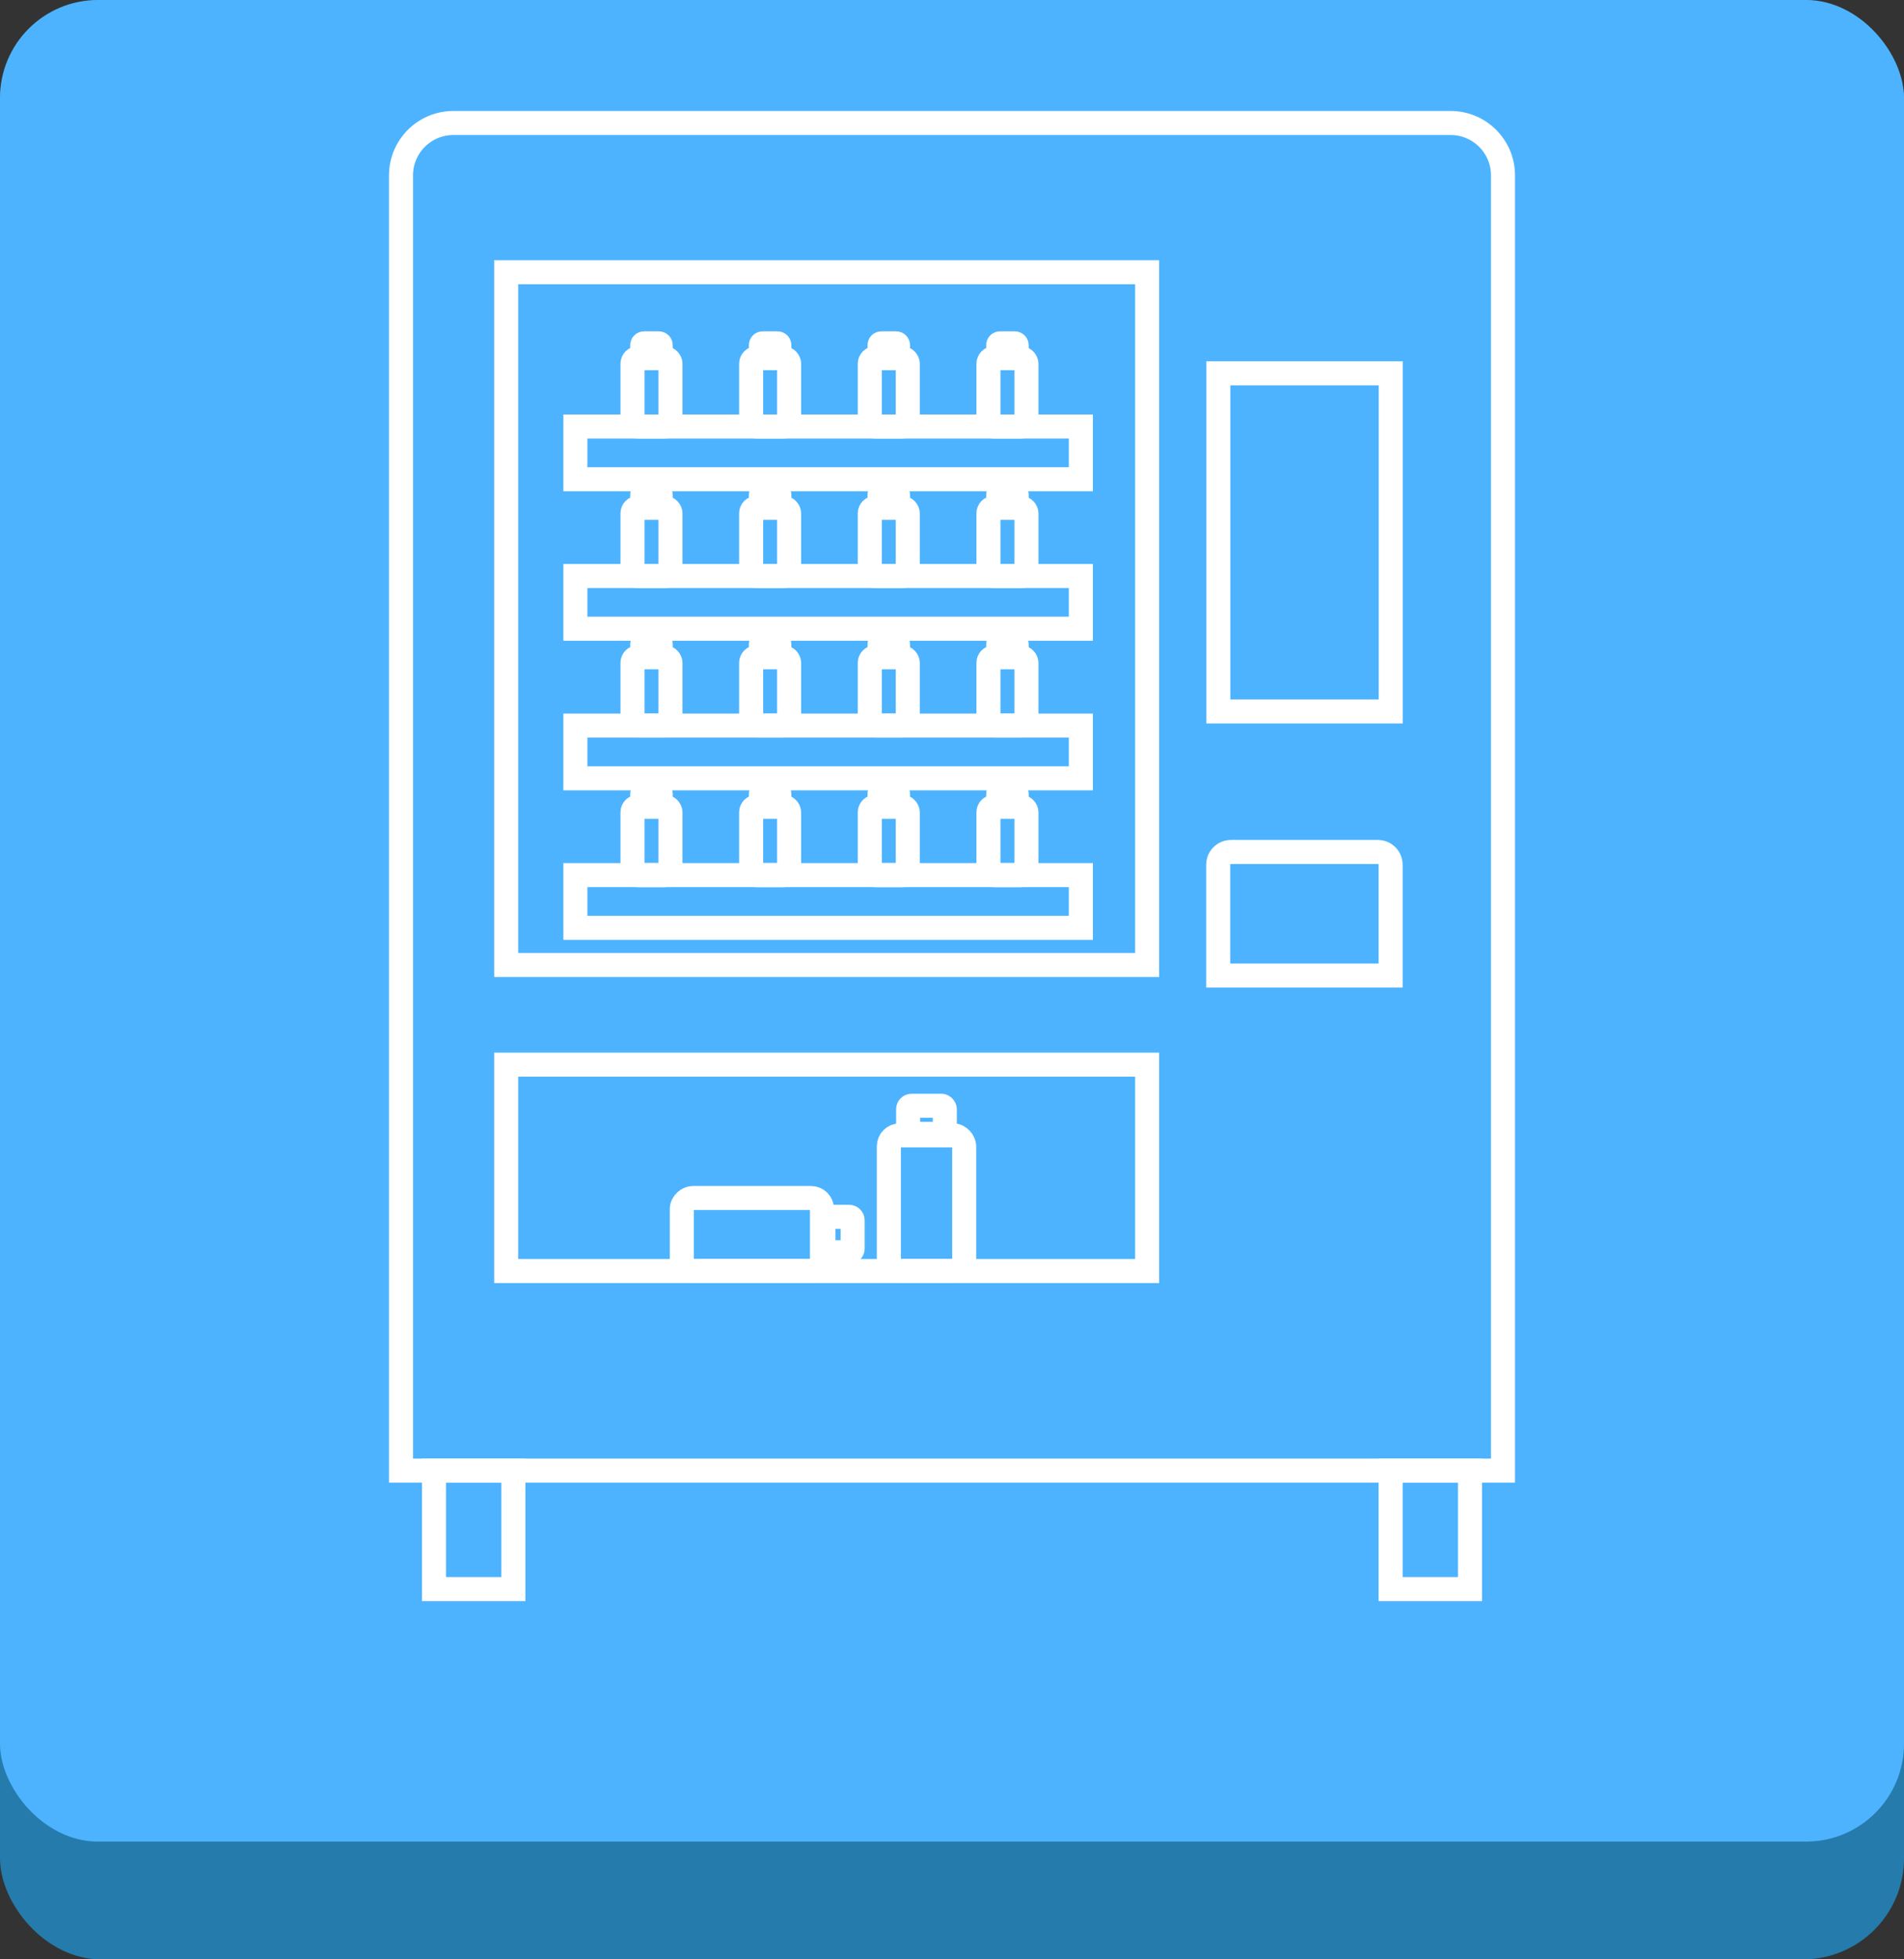 <?xml version="1.0" encoding="UTF-8"?>
<svg id="_Слой_2" data-name="Слой 2" xmlns="http://www.w3.org/2000/svg" viewBox="0 0 164 168.69">
  <rect x="0" y="0" width="164" height="168.69" fill="#333333" stroke="none"/>
  <defs>
    <style>
      .cls-1 {
        fill: #4db3ff;
      }

      .cls-2 {
        fill: none;
        stroke: #fff;
        stroke-miterlimit: 10;
        stroke-width: 2.07px;
      }

      .cls-3 {
        fill: #257bab;
      }
    </style>
  </defs>
  <g id="_Слой_1-2" data-name="Слой 1">
    <g>
      <g>
        <rect class="cls-3" width="164" height="168.69" rx="8.7" ry="8.7"/>
        <rect class="cls-1" width="164" height="158.55" rx="8.43" ry="8.43"/>
      </g>
      <g>
        <path class="cls-2" d="M39.05,10.59h85.9c2.49,0,4.51,2.02,4.51,4.51v111.51H34.54V15.1c0-2.49,2.02-4.51,4.51-4.51Z"/>
        <rect class="cls-2" x="43.6" y="23.44" width="55.21" height="59.64"/>
        <rect class="cls-2" x="43.6" y="91.66" width="55.21" height="17.77"/>
        <rect class="cls-2" x="104.94" y="32.14" width="14.85" height="29.11"/>
        <path class="cls-2" d="M106.04,73.35h12.64c.61,0,1.1.49,1.1,1.1v9.54h-14.85v-9.54c0-.61.49-1.1,1.1-1.1Z"/>
        <rect class="cls-2" x="49.56" y="36.72" width="43.54" height="4.54"/>
        <rect class="cls-2" x="49.56" y="49.59" width="43.54" height="4.54"/>
        <rect class="cls-2" x="49.56" y="62.47" width="43.54" height="4.54"/>
        <rect class="cls-2" x="49.56" y="75.34" width="43.54" height="4.54"/>
        <rect class="cls-2" x="37.38" y="126.61" width="6.84" height="10.2"/>
        <rect class="cls-2" x="119.78" y="126.61" width="6.84" height="10.2"/>
        <g>
          <rect class="cls-2" x="54.48" y="30.84" width="3.27" height="5.88" rx=".47" ry=".47"/>
          <rect class="cls-2" x="55.32" y="29.56" width="1.59" height="1.22" rx=".15" ry=".15"/>
        </g>
        <g>
          <rect class="cls-2" x="64.7" y="30.84" width="3.27" height="5.88" rx=".47" ry=".47"/>
          <rect class="cls-2" x="65.54" y="29.56" width="1.59" height="1.22" rx=".15" ry=".15"/>
        </g>
        <g>
          <rect class="cls-2" x="74.92" y="30.84" width="3.27" height="5.88" rx=".47" ry=".47"/>
          <rect class="cls-2" x="75.76" y="29.56" width="1.59" height="1.22" rx=".15" ry=".15"/>
        </g>
        <g>
          <rect class="cls-2" x="85.14" y="30.84" width="3.27" height="5.88" rx=".47" ry=".47"/>
          <rect class="cls-2" x="85.98" y="29.56" width="1.59" height="1.22" rx=".15" ry=".15"/>
        </g>
        <g>
          <rect class="cls-2" x="54.48" y="43.72" width="3.27" height="5.88" rx=".47" ry=".47"/>
          <rect class="cls-2" x="55.32" y="42.43" width="1.59" height="1.22" rx=".15" ry=".15"/>
        </g>
        <g>
          <rect class="cls-2" x="64.7" y="43.72" width="3.27" height="5.88" rx=".47" ry=".47"/>
          <rect class="cls-2" x="65.54" y="42.43" width="1.59" height="1.22" rx=".15" ry=".15"/>
        </g>
        <g>
          <rect class="cls-2" x="74.92" y="43.72" width="3.27" height="5.88" rx=".47" ry=".47"/>
          <rect class="cls-2" x="75.76" y="42.43" width="1.59" height="1.22" rx=".15" ry=".15"/>
        </g>
        <g>
          <rect class="cls-2" x="85.14" y="43.72" width="3.27" height="5.88" rx=".47" ry=".47"/>
          <rect class="cls-2" x="85.98" y="42.43" width="1.59" height="1.22" rx=".15" ry=".15"/>
        </g>
        <g>
          <rect class="cls-2" x="54.48" y="56.59" width="3.27" height="5.88" rx=".47" ry=".47"/>
          <rect class="cls-2" x="55.32" y="55.3" width="1.59" height="1.22" rx=".15" ry=".15"/>
        </g>
        <g>
          <rect class="cls-2" x="64.7" y="56.59" width="3.27" height="5.88" rx=".47" ry=".47"/>
          <rect class="cls-2" x="65.54" y="55.3" width="1.59" height="1.22" rx=".15" ry=".15"/>
        </g>
        <g>
          <rect class="cls-2" x="74.92" y="56.59" width="3.27" height="5.88" rx=".47" ry=".47"/>
          <rect class="cls-2" x="75.76" y="55.3" width="1.59" height="1.22" rx=".15" ry=".15"/>
        </g>
        <g>
          <rect class="cls-2" x="85.14" y="56.59" width="3.27" height="5.88" rx=".47" ry=".47"/>
          <rect class="cls-2" x="85.98" y="55.3" width="1.59" height="1.22" rx=".15" ry=".15"/>
        </g>
        <g>
          <rect class="cls-2" x="54.48" y="69.46" width="3.27" height="5.88" rx=".47" ry=".47"/>
          <rect class="cls-2" x="55.32" y="68.18" width="1.59" height="1.22" rx=".15" ry=".15"/>
        </g>
        <g>
          <rect class="cls-2" x="64.7" y="69.46" width="3.27" height="5.88" rx=".47" ry=".47"/>
          <rect class="cls-2" x="65.54" y="68.18" width="1.59" height="1.22" rx=".15" ry=".15"/>
        </g>
        <g>
          <rect class="cls-2" x="74.92" y="69.46" width="3.27" height="5.88" rx=".47" ry=".47"/>
          <rect class="cls-2" x="75.76" y="68.18" width="1.59" height="1.22" rx=".15" ry=".15"/>
        </g>
        <g>
          <rect class="cls-2" x="85.14" y="69.46" width="3.27" height="5.88" rx=".47" ry=".47"/>
          <rect class="cls-2" x="85.98" y="68.18" width="1.59" height="1.22" rx=".15" ry=".15"/>
        </g>
        <g>
          <rect class="cls-2" x="61.62" y="100.25" width="6.28" height="12.07" rx=".94" ry=".94" transform="translate(171.05 41.52) rotate(90)"/>
          <rect class="cls-2" x="70.66" y="105.03" width="3.05" height="2.51" rx=".3" ry=".3" transform="translate(178.47 34.1) rotate(90)"/>
        </g>
        <g>
          <rect class="cls-2" x="76.56" y="97.75" width="6.49" height="11.67" rx=".94" ry=".94"/>
          <rect class="cls-2" x="78.22" y="95.2" width="3.16" height="2.42" rx=".3" ry=".3"/>
        </g>
      </g>
    </g>
  </g>
</svg>